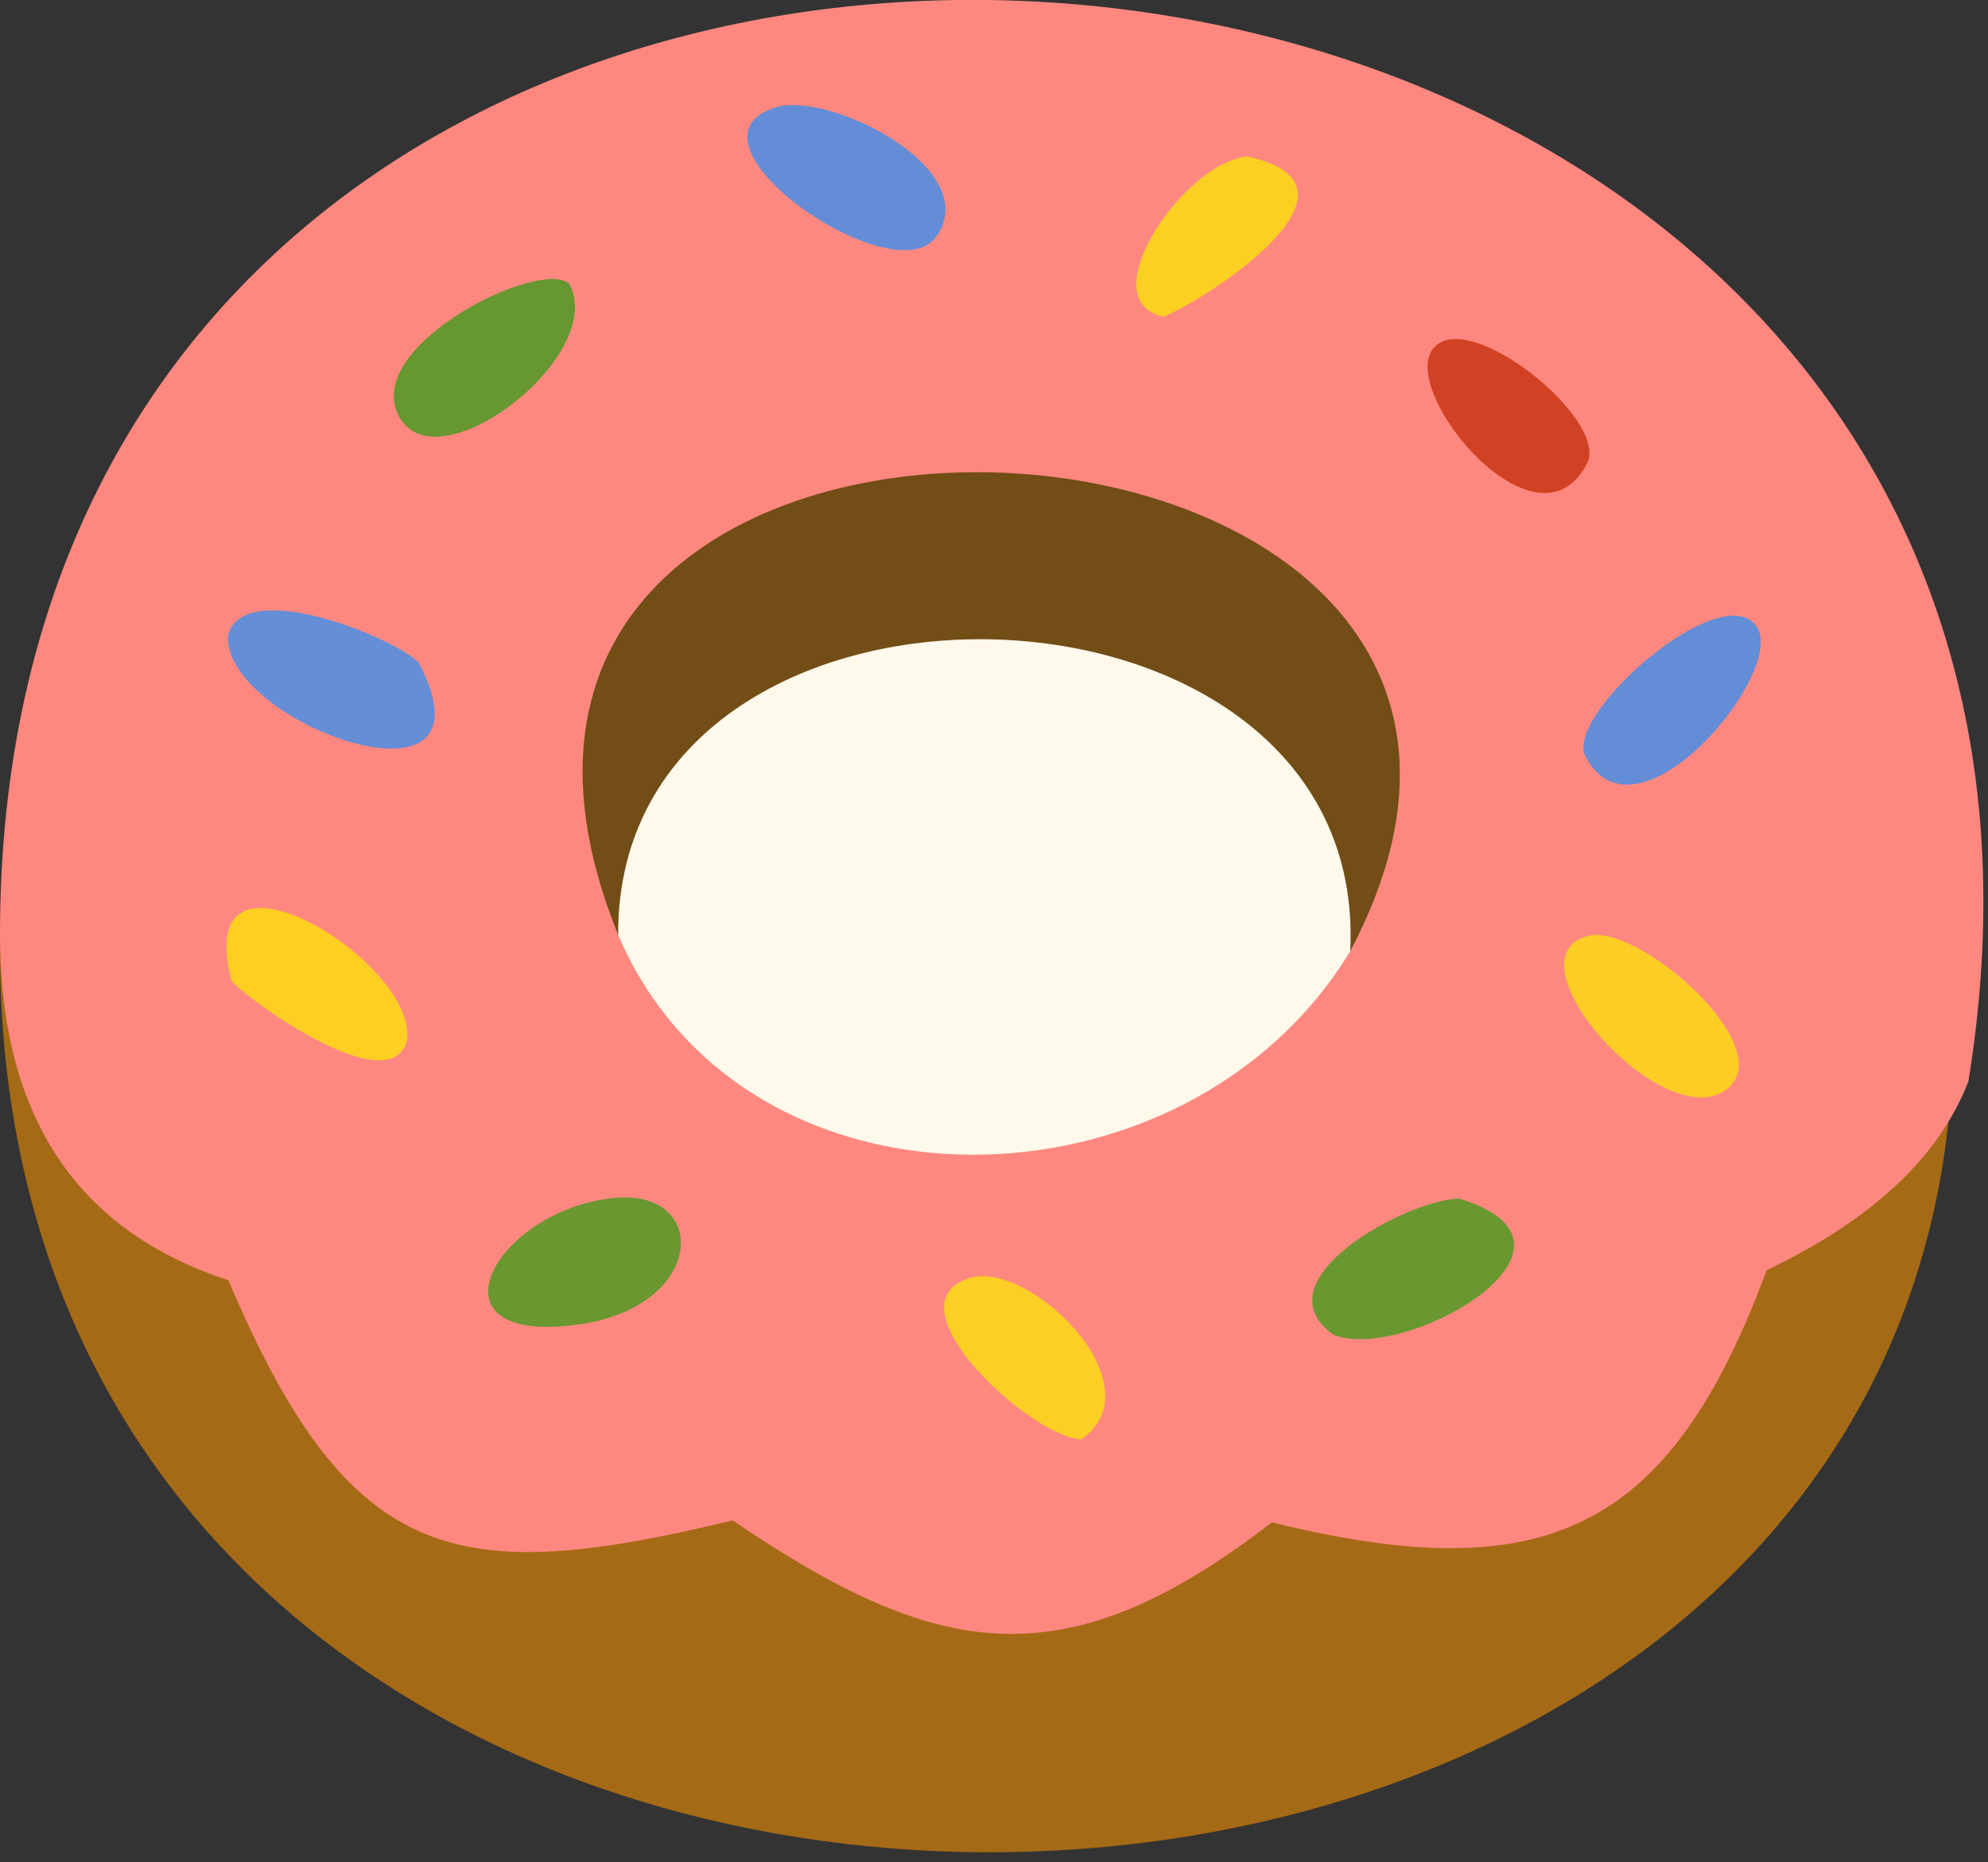 <svg width="173" height="162" viewBox="0 0 173 162" fill="none" xmlns="http://www.w3.org/2000/svg">
<rect x="0" y="0" width="173" height="162" fill="#333333" stroke="none"/>
<g id="Layer_1" clip-path="url(#clip0_456_344)">
<path id="Vector" d="M0 81.343C3.313 92.385 5.493 104.73 18.913 107.023C30.89 114.243 25.029 133.779 47.481 132.363C69.395 125.341 65.432 132.759 84.203 139.413C99.747 141.168 102.239 130.664 111.27 129.503C119.623 128.428 123.841 135.308 135.082 130.749C147.653 125.681 146.662 112.997 152.806 107.419C158.95 101.842 171.464 102.21 169.935 87.006C173.049 184.742 -1.302 188.876 0 81.343Z" fill="#A56A16"/>
<g id="Group">
<path id="Vector_2" d="M171.294 94.084C168.745 100.681 162.885 106.145 153.739 110.506C145.246 133.439 134.317 138.252 110.675 132.448C92.47 146.52 81.428 144.255 63.761 132.278C39.751 138.054 30.465 136.355 19.876 111.383C6.654 107.08 0.028 97.057 3.16245e-06 81.343C-0.028 -36.325 190.065 -21.348 171.294 94.084Z" fill="#FE8880"/>
<path id="Vector_3" d="M53.795 81.343C46.321 41.932 127.296 44.367 117.499 82.759C103.23 106.259 64.752 106.938 53.795 81.343Z" fill="#FEF9EB"/>
<path id="Vector_4" d="M117.499 82.759C119.254 47.51 53.653 46.122 53.794 81.344C30.719 24.378 145.076 30.607 117.499 82.759Z" fill="#724D16"/>
<path id="Vector_5" d="M36.438 57.645C43.856 71.859 19.196 62.827 19.847 55.211C21.348 50.171 34.286 55.465 36.438 57.645Z" fill="#658ED6"/>
<path id="Vector_6" d="M67.469 9.343C72.056 7.871 85.674 14.638 81.484 20.584C77.832 25.793 58.268 12.288 67.469 9.343Z" fill="#658DD7"/>
<path id="Vector_7" d="M126.984 104.277C140.32 108.354 122.114 118.66 116.027 116.112C109.402 111.384 122.511 104.334 126.984 104.277Z" fill="#699830"/>
<path id="Vector_8" d="M53.455 104.22C61.808 103.399 61.496 113.79 50.143 115.262C36.694 117.018 42.98 105.268 53.455 104.22Z" fill="#6A972F"/>
<path id="Vector_9" d="M49.548 24.717C52.917 31.003 37.741 42.611 34.627 36.042C31.739 29.898 47.198 22.367 49.548 24.717Z" fill="#669730"/>
<path id="Vector_10" d="M152.862 54.503C155.58 58.353 142.386 74.322 137.969 65.799C136.1 62.204 149.804 50.142 152.862 54.503Z" fill="#638DD6"/>
<path id="Vector_11" d="M138.167 81.428C142.527 80.239 155.24 91.338 150.115 94.877C144.566 98.671 130.975 83.382 138.167 81.428Z" fill="#FCCE25"/>
<path id="Vector_12" d="M20.159 85.307C16.478 71.519 36.382 83.637 35.42 90.517C33.947 96.123 20.838 86.44 20.159 85.307Z" fill="#FDCF23"/>
<path id="Vector_13" d="M84.401 111.185C89.582 109.6 100.794 120.5 94.112 125.228C89.695 125.059 77.068 113.422 84.401 111.185Z" fill="#FCCF25"/>
<path id="Vector_14" d="M124.634 30.437C127.493 26.388 140.092 36.524 138.111 40.318C133.807 48.67 121.887 34.344 124.634 30.437Z" fill="#D14123"/>
<path id="Vector_15" d="M108.552 13.619C120.415 16.167 104.843 26.133 101.248 27.549C94.792 26.19 103.06 14.072 108.552 13.619Z" fill="#FCD023"/>
</g>
</g>
<defs>
<clipPath id="clip0_456_344">
<rect width="172.596" height="161.157" fill="white"/>
</clipPath>
</defs>
</svg>
